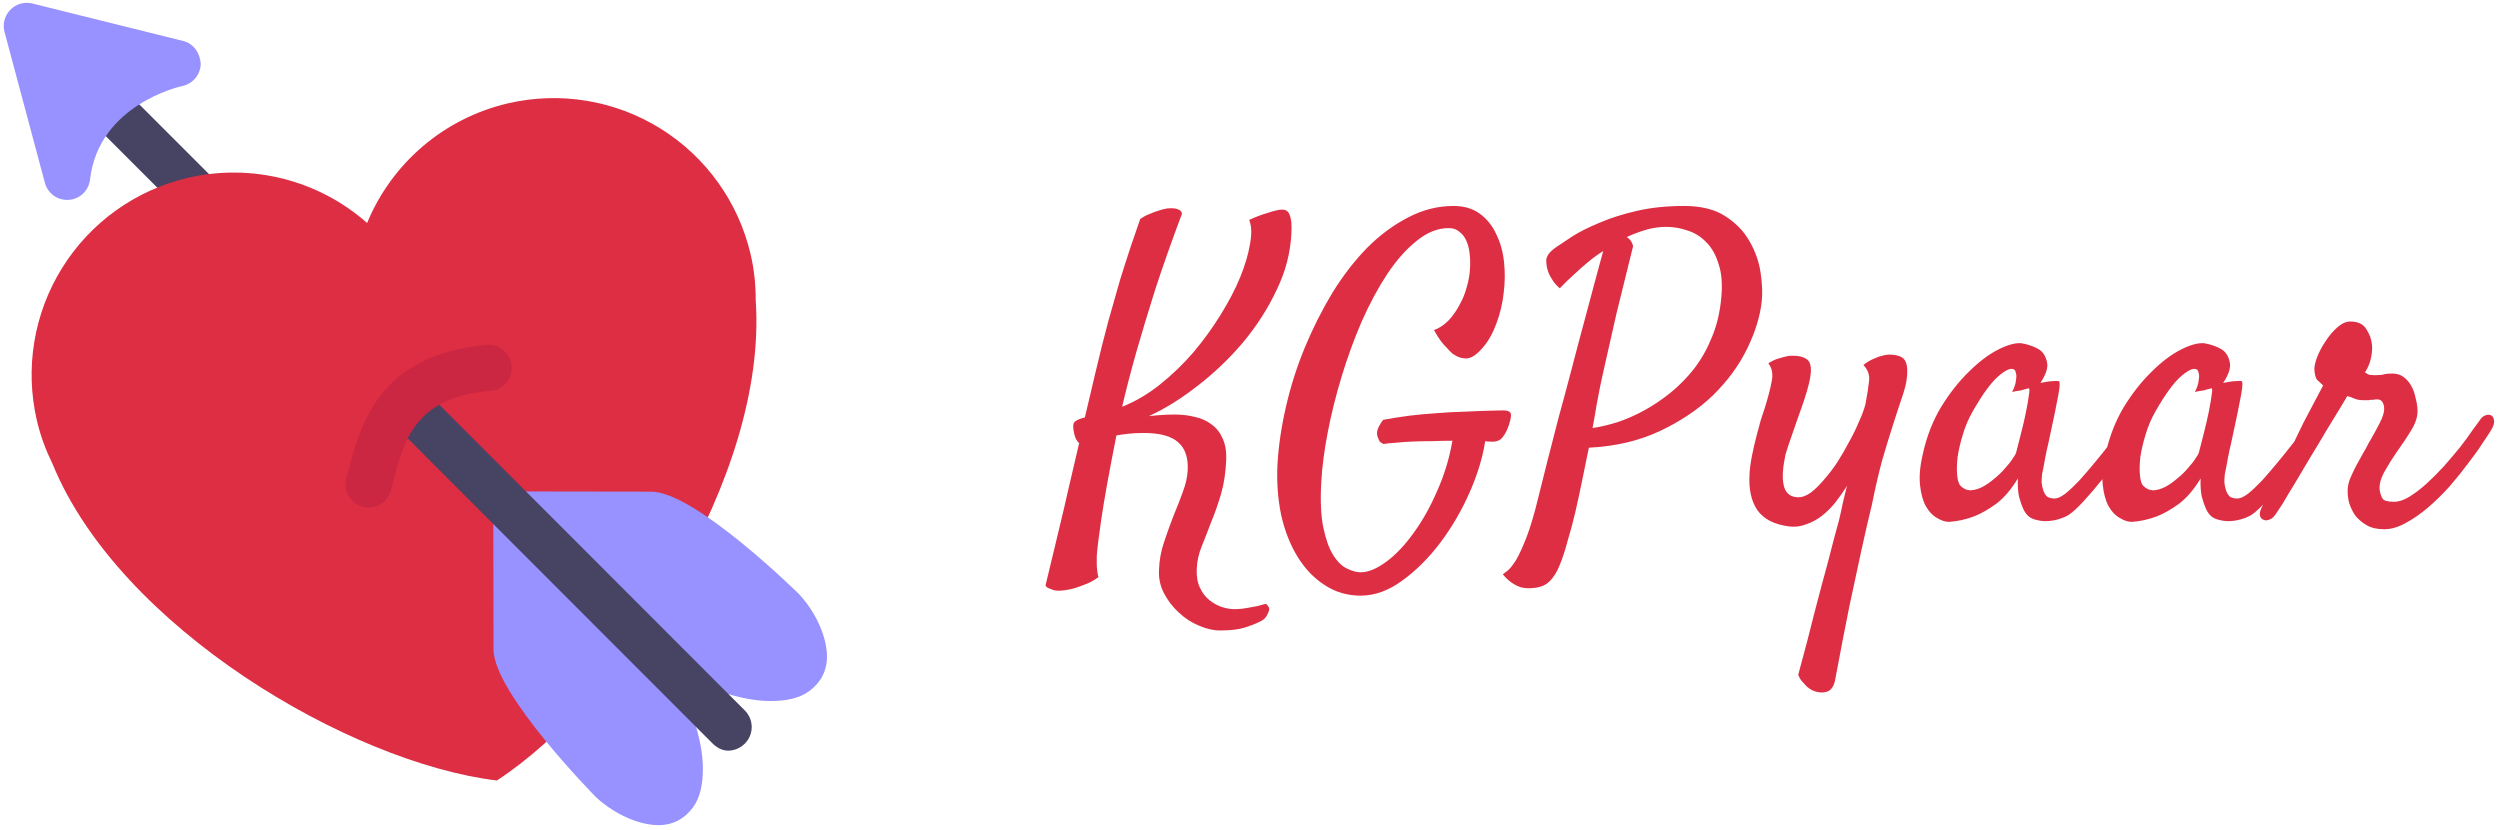 <svg width="286" height="95" viewBox="0 0 286 95" fill="none" xmlns="http://www.w3.org/2000/svg">
<path d="M122.891 49.625C122.734 48.938 122.734 48.5 122.891 48.312C123.078 48.094 123.484 47.906 124.109 47.75C124.328 46.844 124.531 45.984 124.719 45.172C124.906 44.359 125.094 43.562 125.281 42.781C125.812 40.531 126.312 38.531 126.781 36.781C127.281 35 127.734 33.406 128.141 32C128.578 30.594 128.984 29.328 129.359 28.203C129.734 27.078 130.094 26.031 130.438 25.062C130.781 24.812 131.125 24.625 131.469 24.5C131.812 24.344 132.141 24.219 132.453 24.125C132.797 24 133.156 23.906 133.531 23.844C133.844 23.812 134.125 23.812 134.375 23.844C134.594 23.875 134.781 23.938 134.938 24.031C135.094 24.125 135.188 24.266 135.219 24.453C134.031 27.609 133 30.531 132.125 33.219C131.281 35.906 130.578 38.234 130.016 40.203C129.359 42.516 128.812 44.625 128.375 46.531C129.875 45.938 131.312 45.094 132.688 44C134.094 42.875 135.375 41.641 136.531 40.297C137.688 38.922 138.719 37.5 139.625 36.031C140.562 34.531 141.312 33.094 141.875 31.719C142.438 30.344 142.812 29.078 143 27.922C143.219 26.766 143.188 25.844 142.906 25.156C143.656 24.812 144.359 24.547 145.016 24.359C145.359 24.234 145.688 24.141 146 24.078C146.812 23.859 147.312 24 147.5 24.5C147.719 24.969 147.797 25.688 147.734 26.656C147.641 28.875 147.078 31.047 146.047 33.172C145.047 35.297 143.766 37.297 142.203 39.172C140.641 41.016 138.906 42.672 137 44.141C135.125 45.609 133.266 46.766 131.422 47.609C131.953 47.547 132.469 47.5 132.969 47.469C133.469 47.438 133.938 47.422 134.375 47.422C135.219 47.422 136 47.516 136.719 47.703C137.438 47.859 138.062 48.141 138.594 48.547C139.156 48.953 139.578 49.484 139.859 50.141C140.172 50.797 140.312 51.609 140.281 52.578C140.219 54.078 140.016 55.406 139.672 56.562C139.328 57.719 138.953 58.781 138.547 59.75C138.172 60.75 137.812 61.672 137.469 62.516C137.125 63.359 136.938 64.219 136.906 65.094C136.875 65.969 137 66.688 137.281 67.25C137.562 67.844 137.922 68.312 138.359 68.656C138.828 69.031 139.312 69.297 139.812 69.453C140.312 69.609 140.781 69.688 141.219 69.688C141.75 69.688 142.328 69.625 142.953 69.5C143.578 69.406 144.125 69.281 144.594 69.125C144.781 69.062 144.922 69.109 145.016 69.266C145.141 69.422 145.203 69.562 145.203 69.688C145.203 69.812 145.125 70.031 144.969 70.344C144.812 70.688 144.516 70.953 144.078 71.141C143.641 71.359 143.078 71.578 142.391 71.797C141.703 72.016 140.766 72.125 139.578 72.125C138.797 72.125 137.984 71.938 137.141 71.562C136.297 71.219 135.531 70.719 134.844 70.062C134.156 69.438 133.594 68.703 133.156 67.859C132.719 67.016 132.531 66.109 132.594 65.141C132.625 64.109 132.812 63.078 133.156 62.047C133.5 61.016 133.859 60.016 134.234 59.047C134.641 58.078 135 57.156 135.312 56.281C135.656 55.375 135.844 54.531 135.875 53.75C135.938 52.344 135.578 51.297 134.797 50.609C134.016 49.891 132.688 49.531 130.812 49.531C130.188 49.531 129.594 49.562 129.031 49.625C128.5 49.688 128.062 49.75 127.719 49.812C126.875 54.062 126.297 57.266 125.984 59.422C125.672 61.578 125.5 62.984 125.469 63.641V64.484C125.469 64.734 125.484 64.984 125.516 65.234C125.547 65.516 125.594 65.781 125.656 66.031C125.094 66.438 124.531 66.734 123.969 66.922C123.438 67.141 122.953 67.297 122.516 67.391C121.984 67.516 121.5 67.578 121.062 67.578C120.844 67.578 120.641 67.547 120.453 67.484C120.297 67.422 120.141 67.359 119.984 67.297C119.797 67.234 119.672 67.125 119.609 66.969C120.109 64.875 120.594 62.859 121.062 60.922C121.531 58.984 121.938 57.25 122.281 55.719C122.688 53.969 123.078 52.297 123.453 50.703C123.328 50.578 123.219 50.438 123.125 50.281C123.031 50.125 122.953 49.906 122.891 49.625ZM155.656 68.141C154.125 68.141 152.75 67.734 151.531 66.922C150.312 66.141 149.281 65.062 148.438 63.688C147.594 62.312 146.969 60.719 146.562 58.906C146.188 57.094 146.047 55.172 146.141 53.141C146.266 50.984 146.594 48.766 147.125 46.484C147.656 44.172 148.375 41.922 149.281 39.734C150.188 37.547 151.234 35.469 152.422 33.5C153.641 31.531 154.969 29.812 156.406 28.344C157.875 26.875 159.438 25.719 161.094 24.875C162.75 24 164.484 23.562 166.297 23.562C167.484 23.562 168.484 23.859 169.297 24.453C170.109 25.047 170.734 25.828 171.172 26.797C171.641 27.734 171.938 28.797 172.062 29.984C172.188 31.172 172.172 32.359 172.016 33.547C171.891 34.703 171.625 35.828 171.219 36.922C170.844 37.984 170.375 38.859 169.812 39.547C169.094 40.453 168.438 40.938 167.844 41C167.281 41.031 166.734 40.859 166.203 40.484C165.984 40.297 165.766 40.078 165.547 39.828C165.328 39.609 165.094 39.344 164.844 39.031C164.594 38.688 164.328 38.266 164.047 37.766C164.641 37.547 165.188 37.188 165.688 36.688C166.188 36.156 166.609 35.562 166.953 34.906C167.328 34.25 167.609 33.562 167.797 32.844C168.016 32.094 168.141 31.359 168.172 30.641C168.203 30.078 168.188 29.531 168.125 29C168.062 28.438 167.938 27.953 167.75 27.547C167.562 27.109 167.297 26.766 166.953 26.516C166.641 26.234 166.234 26.094 165.734 26.094C164.484 26.094 163.266 26.578 162.078 27.547C160.891 28.484 159.766 29.75 158.703 31.344C157.672 32.906 156.703 34.703 155.797 36.734C154.922 38.766 154.156 40.859 153.5 43.016C152.844 45.172 152.312 47.297 151.906 49.391C151.5 51.484 151.25 53.391 151.156 55.109C151.031 57.266 151.109 59.016 151.391 60.359C151.672 61.703 152.047 62.75 152.516 63.5C153.016 64.281 153.547 64.797 154.109 65.047C154.672 65.328 155.188 65.469 155.656 65.469C156.531 65.469 157.516 65.062 158.609 64.25C159.703 63.438 160.75 62.328 161.75 60.922C162.75 59.547 163.641 57.953 164.422 56.141C165.234 54.328 165.812 52.422 166.156 50.422C165.375 50.422 164.578 50.438 163.766 50.469C162.984 50.469 162.234 50.484 161.516 50.516C160.797 50.547 160.156 50.594 159.594 50.656C159.031 50.688 158.594 50.734 158.281 50.797C158.062 50.703 157.906 50.594 157.812 50.469C157.75 50.344 157.688 50.203 157.625 50.047C157.562 49.922 157.531 49.766 157.531 49.578C157.531 49.391 157.562 49.219 157.625 49.062C157.688 48.906 157.766 48.75 157.859 48.594C157.953 48.406 158.078 48.219 158.234 48.031C159.234 47.844 160.219 47.688 161.188 47.562C162.156 47.438 163.156 47.344 164.188 47.281C165.25 47.188 166.375 47.125 167.562 47.094C168.781 47.031 170.141 46.984 171.641 46.953C172.266 46.922 172.641 47 172.766 47.188C172.922 47.375 172.875 47.844 172.625 48.594C172.438 49.188 172.188 49.672 171.875 50.047C171.594 50.422 171.109 50.578 170.422 50.516C170.203 50.516 170.031 50.5 169.906 50.469C169.625 52.312 169.031 54.266 168.125 56.328C167.219 58.391 166.109 60.297 164.797 62.047C163.484 63.797 162.031 65.25 160.438 66.406C158.875 67.562 157.281 68.141 155.656 68.141ZM171.922 65.703C172.047 65.609 172.25 65.453 172.531 65.234C172.781 65.016 173.094 64.609 173.469 64.016C173.812 63.422 174.203 62.562 174.641 61.438C175.078 60.312 175.531 58.781 176 56.844C176.25 55.812 176.578 54.5 176.984 52.906C177.391 51.312 177.828 49.609 178.297 47.797C178.797 45.984 179.297 44.125 179.797 42.219C180.297 40.281 180.781 38.453 181.25 36.734C181.719 34.984 182.141 33.406 182.516 32C182.891 30.594 183.188 29.5 183.406 28.719C182.812 29.094 182.234 29.516 181.672 29.984C181.172 30.391 180.641 30.859 180.078 31.391C179.516 31.891 178.969 32.422 178.438 32.984C178.031 32.641 177.719 32.266 177.5 31.859C177.375 31.672 177.266 31.469 177.172 31.25C176.984 30.781 176.891 30.297 176.891 29.797C176.891 29.297 177.281 28.781 178.062 28.25C178.469 27.969 179.078 27.562 179.891 27.031C180.734 26.5 181.766 25.984 182.984 25.484C184.203 24.953 185.625 24.5 187.25 24.125C188.875 23.75 190.672 23.562 192.641 23.562C194.609 23.562 196.188 23.953 197.375 24.734C198.594 25.516 199.516 26.469 200.141 27.594C200.797 28.719 201.219 29.906 201.406 31.156C201.594 32.406 201.641 33.5 201.547 34.438C201.359 36.188 200.797 38.016 199.859 39.922C198.922 41.828 197.625 43.594 195.969 45.219C194.312 46.812 192.297 48.172 189.922 49.297C187.547 50.422 184.828 51.062 181.766 51.219C181.516 52.406 181.266 53.625 181.016 54.875C180.766 56.125 180.5 57.359 180.219 58.578C179.938 59.766 179.641 60.875 179.328 61.906C179.047 62.969 178.75 63.875 178.438 64.625C178.125 65.438 177.719 66.078 177.219 66.547C176.719 67.047 175.922 67.297 174.828 67.297C174.266 67.297 173.75 67.156 173.281 66.875C172.781 66.594 172.328 66.203 171.922 65.703ZM183.031 44.328C182.938 44.828 182.812 45.484 182.656 46.297C182.531 47.078 182.375 47.969 182.188 48.969C183.031 48.844 183.969 48.625 185 48.312C186.031 47.969 187.062 47.516 188.094 46.953C189.125 46.391 190.125 45.719 191.094 44.938C192.094 44.125 193 43.203 193.812 42.172C194.625 41.109 195.297 39.922 195.828 38.609C196.391 37.266 196.75 35.781 196.906 34.156C197.062 32.594 196.969 31.297 196.625 30.266C196.312 29.203 195.844 28.359 195.219 27.734C194.594 27.078 193.875 26.625 193.062 26.375C192.25 26.094 191.438 25.953 190.625 25.953C189.844 25.953 189.078 26.062 188.328 26.281C187.578 26.5 186.828 26.781 186.078 27.125C186.172 27.156 186.281 27.234 186.406 27.359C186.594 27.547 186.734 27.812 186.828 28.156C186.078 31.188 185.453 33.719 184.953 35.75C184.484 37.781 184.109 39.438 183.828 40.719C183.484 42.219 183.219 43.422 183.031 44.328ZM213.172 41.75C213.578 41.438 213.969 41.203 214.344 41.047C214.75 40.859 215.109 40.734 215.422 40.672C215.766 40.578 216.109 40.547 216.453 40.578C217.297 40.641 217.812 40.906 218 41.375C218.219 41.844 218.25 42.594 218.094 43.625C218 44.156 217.812 44.828 217.531 45.641C217.25 46.453 216.922 47.453 216.547 48.641C216.172 49.797 215.766 51.125 215.328 52.625C214.922 54.125 214.531 55.812 214.156 57.688C213.781 59.219 213.375 60.984 212.938 62.984C212.562 64.734 212.109 66.844 211.578 69.312C211.078 71.781 210.531 74.609 209.938 77.797C209.781 78.578 209.438 79.031 208.906 79.156C208.406 79.281 207.875 79.219 207.312 78.969C207.094 78.844 206.891 78.703 206.703 78.547C206.547 78.391 206.375 78.203 206.188 77.984C206 77.797 205.844 77.531 205.719 77.188C206.438 74.562 207.062 72.172 207.594 70.016C208.156 67.859 208.656 65.984 209.094 64.391C209.562 62.547 210 60.891 210.406 59.422C210.562 58.766 210.703 58.125 210.828 57.5C210.984 56.844 211.141 56.203 211.297 55.578C210.891 56.234 210.453 56.859 209.984 57.453C209.516 58.047 209 58.562 208.438 59C207.875 59.438 207.266 59.766 206.609 59.984C205.984 60.234 205.328 60.312 204.641 60.219C202.953 60 201.75 59.375 201.031 58.344C200.344 57.312 200.047 55.969 200.141 54.312C200.172 53.656 200.266 52.938 200.422 52.156C200.578 51.375 200.75 50.625 200.938 49.906C201.125 49.188 201.297 48.547 201.453 47.984C201.641 47.391 201.781 46.969 201.875 46.719C202.25 45.531 202.516 44.516 202.672 43.672C202.859 42.828 202.734 42.125 202.297 41.562C202.734 41.281 203.141 41.094 203.516 41C203.922 40.875 204.281 40.781 204.594 40.719C204.938 40.688 205.281 40.688 205.625 40.719C206.469 40.844 206.953 41.156 207.078 41.656C207.234 42.156 207.188 42.906 206.938 43.906C206.812 44.438 206.609 45.125 206.328 45.969C206.047 46.781 205.75 47.625 205.438 48.5C205.125 49.375 204.844 50.188 204.594 50.938C204.344 51.656 204.203 52.172 204.172 52.484C203.891 53.891 203.875 54.984 204.125 55.766C204.375 56.516 204.922 56.891 205.766 56.891C206.172 56.891 206.625 56.719 207.125 56.375C207.625 56 208.125 55.516 208.625 54.922C209.156 54.328 209.672 53.656 210.172 52.906C210.672 52.125 211.125 51.344 211.531 50.562C211.969 49.781 212.344 49.016 212.656 48.266C213 47.516 213.25 46.844 213.406 46.25C213.625 45.094 213.766 44.188 213.828 43.531C213.891 42.875 213.672 42.281 213.172 41.75ZM244.391 49.672C243.953 50.297 243.391 51.078 242.703 52.016C242.016 52.922 241.297 53.844 240.547 54.781C239.828 55.688 239.109 56.531 238.391 57.312C237.703 58.062 237.125 58.594 236.656 58.906C236.344 59.094 235.984 59.25 235.578 59.375C235.172 59.5 234.75 59.578 234.312 59.609C233.906 59.641 233.516 59.609 233.141 59.516C232.766 59.453 232.438 59.328 232.156 59.141C231.875 58.922 231.641 58.609 231.453 58.203C231.297 57.859 231.141 57.406 230.984 56.844C230.859 56.281 230.812 55.578 230.844 54.734C230.094 55.984 229.266 56.953 228.359 57.641C227.453 58.297 226.594 58.781 225.781 59.094C224.844 59.438 223.906 59.641 222.969 59.703C222.531 59.703 222.062 59.547 221.562 59.234C221.062 58.953 220.641 58.5 220.297 57.875C219.953 57.219 219.734 56.391 219.641 55.391C219.547 54.359 219.672 53.141 220.016 51.734C220.453 49.828 221.141 48.094 222.078 46.531C223.047 44.969 224.094 43.641 225.219 42.547C226.344 41.422 227.453 40.578 228.547 40.016C229.641 39.453 230.547 39.203 231.266 39.266C232.109 39.422 232.797 39.672 233.328 40.016C233.766 40.328 234.047 40.797 234.172 41.422C234.328 42.016 234.078 42.812 233.422 43.812C233.859 43.719 234.219 43.656 234.5 43.625C234.812 43.594 235.047 43.578 235.203 43.578C235.391 43.578 235.516 43.594 235.578 43.625C235.609 43.688 235.625 43.828 235.625 44.047C235.625 44.234 235.578 44.594 235.484 45.125C235.391 45.656 235.25 46.375 235.062 47.281C234.875 48.188 234.625 49.359 234.312 50.797C234.25 51.078 234.188 51.344 234.125 51.594C234.094 51.812 234.047 52.047 233.984 52.297C233.953 52.516 233.906 52.781 233.844 53.094C233.781 53.406 233.703 53.797 233.609 54.266C233.578 54.547 233.562 54.859 233.562 55.203C233.594 55.516 233.656 55.812 233.75 56.094C233.844 56.375 233.984 56.609 234.172 56.797C234.391 56.953 234.688 57.031 235.062 57.031C235.375 57.031 235.781 56.844 236.281 56.469C236.781 56.062 237.312 55.562 237.875 54.969C238.438 54.344 239.016 53.672 239.609 52.953C240.234 52.203 240.812 51.484 241.344 50.797C241.875 50.109 242.344 49.5 242.75 48.969C243.188 48.438 243.5 48.047 243.688 47.797C243.938 47.516 244.188 47.359 244.438 47.328C244.688 47.266 244.875 47.328 245 47.516C245.125 47.703 245.141 47.984 245.047 48.359C244.984 48.734 244.766 49.172 244.391 49.672ZM230.656 51.734C230.812 51.109 231 50.375 231.219 49.531C231.438 48.688 231.625 47.875 231.781 47.094C231.938 46.312 232.047 45.672 232.109 45.172C232.203 44.641 232.188 44.391 232.062 44.422C231.906 44.453 231.734 44.5 231.547 44.562C231.391 44.625 231.188 44.672 230.938 44.703C230.688 44.734 230.438 44.781 230.188 44.844C230.438 44.344 230.578 43.938 230.609 43.625C230.672 43.281 230.688 43.016 230.656 42.828C230.625 42.609 230.562 42.438 230.469 42.312C230.125 42.031 229.516 42.266 228.641 43.016C227.797 43.734 226.812 45.078 225.688 47.047C225.219 47.859 224.844 48.734 224.562 49.672C224.281 50.578 224.078 51.438 223.953 52.25C223.859 53.062 223.844 53.781 223.906 54.406C223.969 55 224.094 55.391 224.281 55.578C224.625 55.922 225.016 56.094 225.453 56.094C225.891 56.062 226.328 55.938 226.766 55.719C227.234 55.469 227.688 55.156 228.125 54.781C228.594 54.406 229 54.016 229.344 53.609C229.719 53.203 230.016 52.828 230.234 52.484C230.484 52.141 230.625 51.891 230.656 51.734ZM265.297 49.672C264.859 50.297 264.297 51.078 263.609 52.016C262.922 52.922 262.203 53.844 261.453 54.781C260.734 55.688 260.016 56.531 259.297 57.312C258.609 58.062 258.031 58.594 257.562 58.906C257.25 59.094 256.891 59.25 256.484 59.375C256.078 59.5 255.656 59.578 255.219 59.609C254.812 59.641 254.422 59.609 254.047 59.516C253.672 59.453 253.344 59.328 253.062 59.141C252.781 58.922 252.547 58.609 252.359 58.203C252.203 57.859 252.047 57.406 251.891 56.844C251.766 56.281 251.719 55.578 251.75 54.734C251 55.984 250.172 56.953 249.266 57.641C248.359 58.297 247.5 58.781 246.688 59.094C245.75 59.438 244.812 59.641 243.875 59.703C243.438 59.703 242.969 59.547 242.469 59.234C241.969 58.953 241.547 58.5 241.203 57.875C240.859 57.219 240.641 56.391 240.547 55.391C240.453 54.359 240.578 53.141 240.922 51.734C241.359 49.828 242.047 48.094 242.984 46.531C243.953 44.969 245 43.641 246.125 42.547C247.25 41.422 248.359 40.578 249.453 40.016C250.547 39.453 251.453 39.203 252.172 39.266C253.016 39.422 253.703 39.672 254.234 40.016C254.672 40.328 254.953 40.797 255.078 41.422C255.234 42.016 254.984 42.812 254.328 43.812C254.766 43.719 255.125 43.656 255.406 43.625C255.719 43.594 255.953 43.578 256.109 43.578C256.297 43.578 256.422 43.594 256.484 43.625C256.516 43.688 256.531 43.828 256.531 44.047C256.531 44.234 256.484 44.594 256.391 45.125C256.297 45.656 256.156 46.375 255.969 47.281C255.781 48.188 255.531 49.359 255.219 50.797C255.156 51.078 255.094 51.344 255.031 51.594C255 51.812 254.953 52.047 254.891 52.297C254.859 52.516 254.812 52.781 254.75 53.094C254.688 53.406 254.609 53.797 254.516 54.266C254.484 54.547 254.469 54.859 254.469 55.203C254.5 55.516 254.562 55.812 254.656 56.094C254.75 56.375 254.891 56.609 255.078 56.797C255.297 56.953 255.594 57.031 255.969 57.031C256.281 57.031 256.688 56.844 257.188 56.469C257.688 56.062 258.219 55.562 258.781 54.969C259.344 54.344 259.922 53.672 260.516 52.953C261.141 52.203 261.719 51.484 262.25 50.797C262.781 50.109 263.25 49.5 263.656 48.969C264.094 48.438 264.406 48.047 264.594 47.797C264.844 47.516 265.094 47.359 265.344 47.328C265.594 47.266 265.781 47.328 265.906 47.516C266.031 47.703 266.047 47.984 265.953 48.359C265.891 48.734 265.672 49.172 265.297 49.672ZM251.562 51.734C251.719 51.109 251.906 50.375 252.125 49.531C252.344 48.688 252.531 47.875 252.688 47.094C252.844 46.312 252.953 45.672 253.016 45.172C253.109 44.641 253.094 44.391 252.969 44.422C252.812 44.453 252.641 44.5 252.453 44.562C252.297 44.625 252.094 44.672 251.844 44.703C251.594 44.734 251.344 44.781 251.094 44.844C251.344 44.344 251.484 43.938 251.516 43.625C251.578 43.281 251.594 43.016 251.562 42.828C251.531 42.609 251.469 42.438 251.375 42.312C251.031 42.031 250.422 42.266 249.547 43.016C248.703 43.734 247.719 45.078 246.594 47.047C246.125 47.859 245.75 48.734 245.469 49.672C245.188 50.578 244.984 51.438 244.859 52.25C244.766 53.062 244.75 53.781 244.812 54.406C244.875 55 245 55.391 245.188 55.578C245.531 55.922 245.922 56.094 246.359 56.094C246.797 56.062 247.234 55.938 247.672 55.719C248.141 55.469 248.594 55.156 249.031 54.781C249.5 54.406 249.906 54.016 250.25 53.609C250.625 53.203 250.922 52.828 251.141 52.484C251.391 52.141 251.531 51.891 251.562 51.734ZM260.375 58.766C260.156 59.109 259.922 59.328 259.672 59.422C259.391 59.547 259.156 59.562 258.969 59.469C258.75 59.406 258.609 59.25 258.547 59C258.484 58.75 258.547 58.438 258.734 58.062C258.828 57.875 259.047 57.453 259.391 56.797C259.703 56.141 260.094 55.359 260.562 54.453C261 53.516 261.484 52.516 262.016 51.453C262.547 50.359 263.047 49.328 263.516 48.359C264.016 47.391 264.469 46.531 264.875 45.781C265.281 45 265.578 44.438 265.766 44.094C265.422 43.781 265.188 43.562 265.062 43.438C264.938 43.281 264.844 42.969 264.781 42.5C264.719 42.094 264.812 41.562 265.062 40.906C265.312 40.25 265.641 39.625 266.047 39.031C266.453 38.406 266.906 37.875 267.406 37.438C267.906 37 268.391 36.781 268.859 36.781C269.734 36.781 270.344 37.062 270.688 37.625C271.062 38.188 271.281 38.766 271.344 39.359C271.406 39.766 271.375 40.281 271.25 40.906C271.125 41.531 270.891 42.094 270.547 42.594C270.641 42.656 270.766 42.734 270.922 42.828C271.078 42.891 271.328 42.922 271.672 42.922C272.172 42.922 272.516 42.891 272.703 42.828C272.922 42.766 273.25 42.734 273.688 42.734C274.219 42.734 274.656 42.875 275 43.156C275.344 43.406 275.625 43.734 275.844 44.141C276.062 44.516 276.219 44.938 276.312 45.406C276.438 45.844 276.516 46.25 276.547 46.625C276.641 47.406 276.438 48.219 275.938 49.062C275.438 49.906 274.828 50.828 274.109 51.828C273.672 52.453 273.234 53.156 272.797 53.938C272.359 54.719 272.172 55.422 272.234 56.047C272.297 56.453 272.406 56.781 272.562 57.031C272.719 57.281 273.156 57.406 273.875 57.406C274.406 57.406 274.984 57.219 275.609 56.844C276.266 56.438 276.922 55.938 277.578 55.344C278.266 54.719 278.938 54.047 279.594 53.328C280.25 52.578 280.859 51.859 281.422 51.172C281.984 50.453 282.453 49.812 282.828 49.25C283.234 48.688 283.531 48.281 283.719 48.031C283.875 47.781 284.078 47.609 284.328 47.516C284.578 47.422 284.797 47.422 284.984 47.516C285.172 47.609 285.281 47.797 285.312 48.078C285.375 48.359 285.266 48.734 284.984 49.203C284.797 49.516 284.469 50.016 284 50.703C283.562 51.391 283.016 52.156 282.359 53C281.734 53.844 281.031 54.719 280.25 55.625C279.469 56.5 278.641 57.312 277.766 58.062C276.922 58.781 276.062 59.375 275.188 59.844C274.344 60.312 273.531 60.547 272.75 60.547C271.938 60.547 271.266 60.391 270.734 60.078C270.203 59.766 269.766 59.391 269.422 58.953C269.109 58.484 268.875 57.984 268.719 57.453C268.594 56.891 268.547 56.375 268.578 55.906C268.609 55.531 268.703 55.141 268.859 54.734C269.047 54.297 269.25 53.859 269.469 53.422C269.719 52.953 269.969 52.5 270.219 52.062C270.5 51.594 270.75 51.141 270.969 50.703C271.5 49.797 271.922 49.031 272.234 48.406C272.578 47.75 272.75 47.203 272.75 46.766C272.75 46.484 272.688 46.234 272.562 46.016C272.438 45.797 272.234 45.688 271.953 45.688C271.766 45.688 271.625 45.703 271.531 45.734C271.469 45.734 271.391 45.734 271.297 45.734C271.234 45.734 271.125 45.75 270.969 45.781C270.844 45.781 270.641 45.781 270.359 45.781C269.953 45.781 269.609 45.719 269.328 45.594C269.047 45.469 268.781 45.375 268.531 45.312C268.406 45.531 268.125 46 267.688 46.719C267.25 47.438 266.734 48.281 266.141 49.25C265.578 50.219 264.969 51.234 264.312 52.297C263.688 53.359 263.094 54.359 262.531 55.297C261.969 56.203 261.5 56.984 261.125 57.641C260.719 58.266 260.469 58.641 260.375 58.766Z" fill="#DD2E44"/>
<g clip-path="url(#clip0)">
<path d="M42.565 46.033L5.618 9.091C4.586 8.062 8.318 4.33 9.349 5.357L46.297 42.301C47.328 43.333 43.08 46.55 42.565 46.033V46.033Z" fill="#474363"/>
<path d="M85.875 29.108C84.485 23.134 80.779 17.957 75.572 14.715C70.364 11.474 64.082 10.434 58.108 11.824C54.528 12.657 51.197 14.334 48.395 16.714C45.593 19.094 43.4 22.109 41.999 25.508C39.241 23.077 35.942 21.34 32.377 20.441C28.812 19.543 25.084 19.508 21.503 20.342C15.529 21.732 10.352 25.438 7.111 30.646C3.869 35.853 2.829 42.135 4.219 48.109C4.63 49.872 5.251 51.529 6.016 53.082C13.667 71.79 40.045 87.263 56.841 89.29C71.014 80.059 87.854 54.528 86.454 34.367C86.46 32.632 86.286 30.871 85.875 29.108V29.108Z" fill="#DD2E44"/>
<path d="M91.432 67.988C91.432 67.988 79.533 56.245 74.517 56.245L59.589 56.222L56.435 59.375L56.459 74.303C56.459 79.32 68.202 91.219 68.202 91.219C70.466 93.295 73.282 94.396 75.314 94.396C76.987 94.396 78.322 93.667 79.285 92.351C80.103 91.224 80.41 89.733 80.41 87.912C80.41 84.603 78.942 80.354 76.742 76.53C80.565 78.729 84.814 80.198 88.123 80.198C89.941 80.198 91.435 79.892 92.562 79.074C93.878 78.111 94.607 76.776 94.607 75.103C94.609 73.068 93.509 70.255 91.432 67.988V67.988Z" fill="#9792FF"/>
<path d="M83.307 85.875C82.632 85.875 82.022 85.553 81.505 85.038L46.173 49.682C45.141 48.651 48.872 44.919 49.904 45.948L85.239 81.307C85.73 81.813 86.001 82.492 85.995 83.197C85.989 83.902 85.704 84.576 85.204 85.073C84.701 85.577 84.02 85.865 83.307 85.875Z" fill="#474363"/>
<path d="M0.425 2.963C0.426 2.563 0.518 2.168 0.694 1.809C0.87 1.449 1.125 1.134 1.441 0.888C1.756 0.641 2.123 0.469 2.514 0.385C2.906 0.301 3.311 0.306 3.7 0.401L20.961 4.689C22.154 4.987 22.887 6.064 22.964 7.299C22.952 7.896 22.739 8.471 22.359 8.932C21.98 9.392 21.455 9.711 20.871 9.835C20.491 9.917 11.276 12.033 10.302 20.525C10.235 21.137 9.955 21.706 9.512 22.134C9.069 22.561 8.49 22.82 7.877 22.865C7.263 22.911 6.652 22.74 6.151 22.382C5.65 22.025 5.29 21.503 5.133 20.908L0.515 3.644C0.455 3.422 0.425 3.193 0.425 2.963V2.963Z" fill="#9792FF"/>
<path d="M58.541 42.262C58.5 42.893 58.233 43.488 57.789 43.939C57.345 44.39 56.754 44.667 56.124 44.719C47.5 45.428 46.228 50.313 44.996 55.037L44.711 56.121C44.619 56.456 44.462 56.768 44.25 57.042C44.037 57.316 43.773 57.545 43.472 57.717C42.864 58.063 42.142 58.154 41.468 57.968C40.792 57.783 40.219 57.338 39.872 56.73C39.526 56.121 39.435 55.4 39.62 54.725L39.892 53.707C41.182 48.759 43.339 40.478 55.694 39.459C56.072 39.429 56.452 39.48 56.808 39.609C57.164 39.738 57.489 39.943 57.759 40.209C58.029 40.475 58.239 40.796 58.374 41.15C58.509 41.504 58.566 41.883 58.541 42.262V42.262Z" fill="#CB2742"/>
</g>
<defs>
<clipPath id="clip0">
<rect width="95" height="95" fill="white"/>
</clipPath>
</defs>
</svg>
